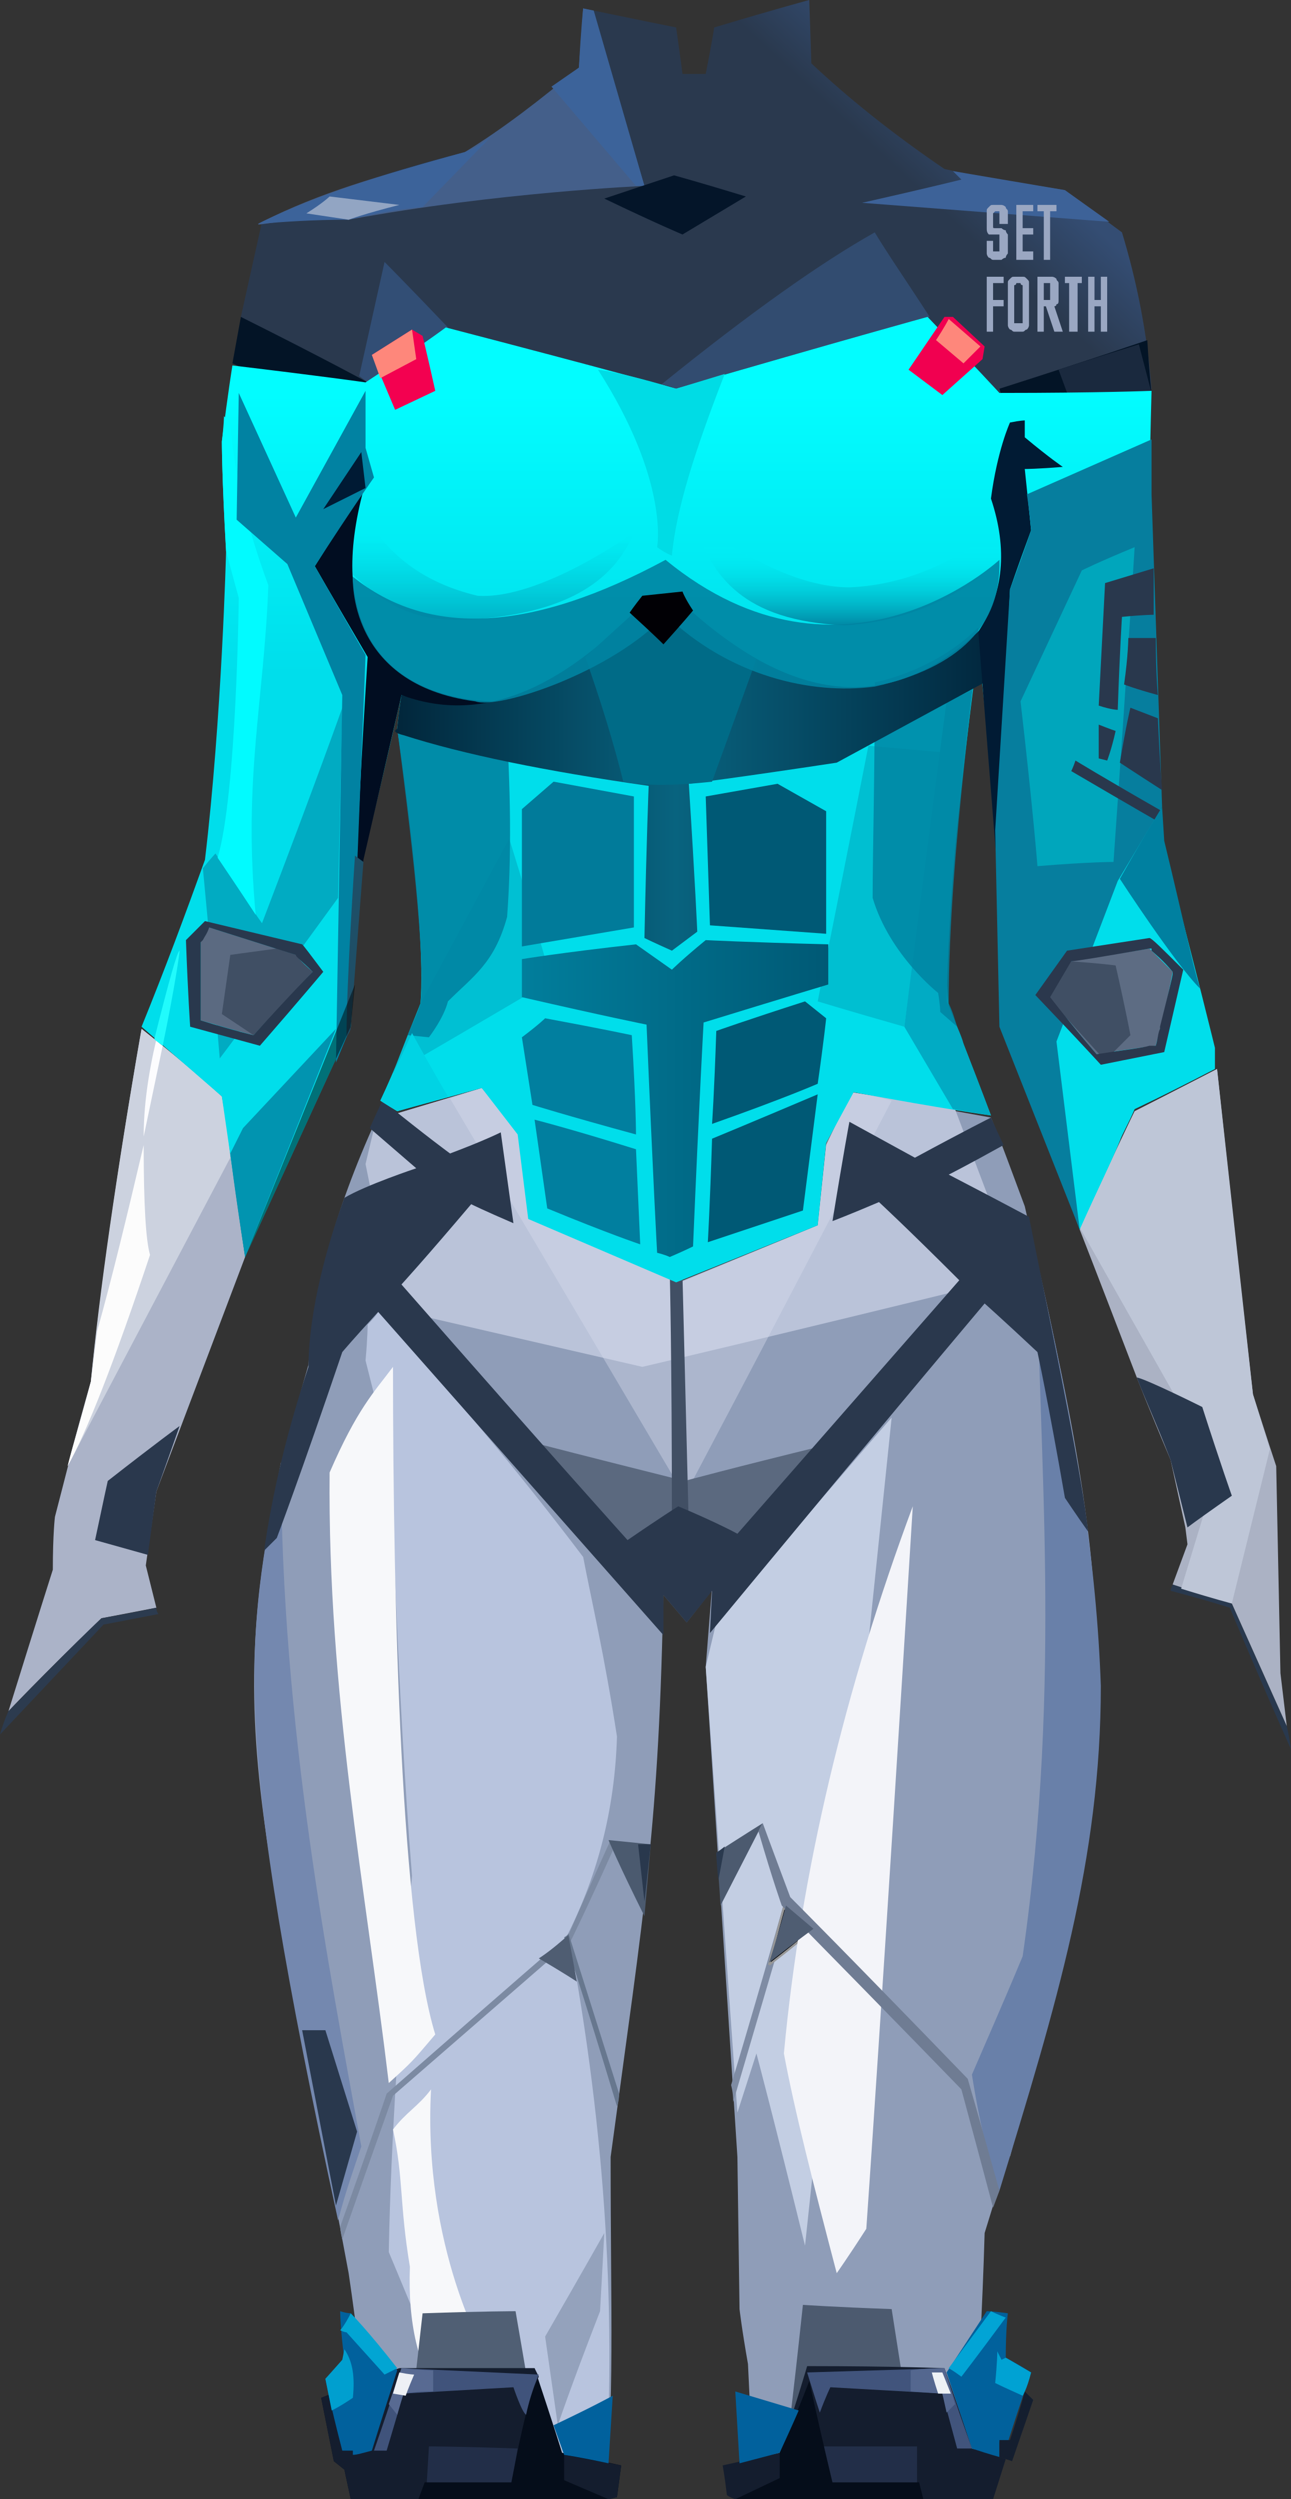 <?xml version="1.0" encoding="UTF-8" standalone="no"?>
<svg
   width="611"
   height="1183"
   viewBox="0 0 611 1183"
   version="1.1"
   id="svg174"
   sodipodi:docname="cb-layer-0438.svg"
   xmlns:inkscape="http://www.inkscape.org/namespaces/inkscape"
   xmlns:sodipodi="http://sodipodi.sourceforge.net/DTD/sodipodi-0.dtd"
   xmlns:xlink="http://www.w3.org/1999/xlink"
   xmlns="http://www.w3.org/2000/svg"
   xmlns:svg="http://www.w3.org/2000/svg">
  <rect x="0" y="0" width="611" height="1183" fill="#333333" stroke="none"/>
  <sodipodi:namedview
     id="namedview176"
     pagecolor="#ffffff"
     bordercolor="#666666"
     borderopacity="1.0"
     inkscape:pageshadow="2"
     inkscape:pageopacity="0.0"
     inkscape:pagecheckerboard="0" />
  <defs
     id="defs35">
    <linearGradient
       x1="267.856"
       y1="140.927"
       x2="232.624"
       y2="158.543"
       id="id-47488"
       gradientTransform="scale(1.468,0.681)"
       gradientUnits="userSpaceOnUse">
      <stop
         stop-color="#344D73"
         offset="0%"
         id="stop2" />
      <stop
         stop-color="#2A394E"
         offset="100%"
         id="stop4" />
    </linearGradient>
    <path
       d="m 432,184 c -15,5 -37,10 -67,16 L 58,199 1,150 11,105 C 39,92 71,81 107,72 125,61 143,47 161,32 l 2,-28 c 29,6 44,9 44,9 2,14 3,22 3,22 7,0 11,0 11,0 3,-15 4,-22 4,-22 30,-9 45,-13 45,-13 l 1,30 c 17,16 38,33 63,50 13,3 32,6 57,10 l 27,20 c 7,23 12,48 14,74 z"
       id="id-47489" />
    <linearGradient
       x1="240.913"
       y1="98.642"
       x2="240.913"
       y2="238.372"
       id="id-47490"
       gradientTransform="scale(1.054,0.948)"
       gradientUnits="userSpaceOnUse">
      <stop
         stop-color="#02FDFF"
         offset="0%"
         id="stop8" />
      <stop
         stop-color="#00DEEB"
         offset="100%"
         id="stop10" />
    </linearGradient>
    <linearGradient
       x1="183.077"
       y1="419.823"
       x2="330.556"
       y2="419.823"
       id="id-47491"
       gradientTransform="scale(0.983,1.017)"
       gradientUnits="userSpaceOnUse">
      <stop
         stop-color="#017E9C"
         offset="0%"
         id="stop13" />
      <stop
         stop-color="#005975"
         offset="100%"
         id="stop15" />
    </linearGradient>
    <linearGradient
       x1="104.513"
       y1="255.749"
       x2="104.513"
       y2="350.219"
       id="id-47492"
       gradientTransform="scale(1.592,0.628)"
       gradientUnits="userSpaceOnUse">
      <stop
         stop-color="#00C5D3"
         offset="0%"
         stop-opacity="0"
         id="stop18" />
      <stop
         stop-color="#0189A7"
         offset="100%"
         id="stop20" />
    </linearGradient>
    <linearGradient
       x1="337.103"
       y1="363.824"
       x2="63.623"
       y2="363.824"
       id="id-47493"
       gradientTransform="scale(1.316,0.76)"
       gradientUnits="userSpaceOnUse">
      <stop
         stop-color="#00162B"
         offset="0%"
         id="stop23" />
      <stop
         stop-color="#08637F"
         offset="53%"
         id="stop25" />
      <stop
         stop-color="#001528"
         offset="100%"
         id="stop27" />
    </linearGradient>
    <linearGradient
       x1="191.497"
       y1="288.013"
       x2="191.497"
       y2="354.063"
       id="id-47494"
       gradientTransform="scale(1.744,0.573)"
       gradientUnits="userSpaceOnUse">
      <stop
         stop-color="#01FAFC"
         offset="0%"
         stop-opacity="0"
         id="stop30" />
      <stop
         stop-color="#0189A5"
         offset="100%"
         id="stop32" />
    </linearGradient>
  </defs>
  <g
     id="id-47495">
    <path
       d="m 174,1183 2,-27 c -4,-26 -7,-53 -11,-80 -42,-227 -66,-269 -19,-430 2,-34 12,-72 32,-116 l 50,-15 19,22 5,40 69,30 66,-27 4,-38 12,-25 66,12 c 5,12 10,26 16,42 43,189 54,251 -19,486 -1,35 -3,70 -5,105 l 4,21 H 363 l -7,-22 -2,-42 c -3,-17 -4,-26 -4,-26 l -1,-72 -15,-232 3,-38 -12,3 c -5,-2 -8,-3 -11,-4 -2,115 -9,152 -25,271 0,76 2,115 -3,162 -23,0 -60,0 -112,0 z"
       fill="#8f9db8"
       id="id-47496" />
    <path
       d="m 266,1183 c -45,-54 -67,-81 -67,-81 -10,-24 -15,-36 -15,-36 1,-53 5,-113 11,-178 -7,-86 -10,-197 -10,-197 -8,-31 -12,-47 -12,-47 1,-11 1,-17 1,-17 4,-4 5,-6 5,-6 34,37 66,75 97,116 4,21 10,46 16,85 -1,34 -9,65 -23,93 18,95 23,185 17,268 -2,0 -9,0 -20,0 z"
       fill="#b8c4de"
       id="id-47497" />
    <path
       d="m 380,1091 c -5,47 -8,70 -8,70 l -9,18 v 4 h 80 l -11,-20 c 0,-4 0,-6 0,-6 l -10,-64 c -28,-1 -42,-2 -42,-2 z"
       fill="#4c5a6f"
       id="id-47498" />
    <path
       d="m 264,1148 c -4,-28 -6,-42 -6,-42 19,-33 28,-49 28,-49 l -2,37 c -14,36 -20,54 -20,54 z"
       fill="#94a2bc"
       id="id-47499" />
    <path
       d="m 162,1060 c -1,-4 -1,-6 -1,-6 15,-42 22,-63 22,-63 57,-50 86,-75 86,-75 13,-30 20,-45 20,-45 1,3 1,5 1,5 -13,29 -20,43 -20,43 l -84,73 c -16,45 -24,68 -24,68 z"
       fill="#7c8aa2"
       id="id-47500" />
    <path
       d="m 422,671 c -27,261 -41,392 -41,392 -15,-61 -23,-91 -23,-91 l -9,28 -15,-211 5,-21 c 55,-65 83,-97 83,-97 z"
       fill="#c3cee3"
       id="id-47501" />
    <path
       d="m 160,1051 c 4,-15 7,-23 11,-35 -15,-83 -38,-199 -38,-324 -17,86 -24,125 27,359 z"
       fill="#7488af"
       id="id-47502" />
    <path
       d="m 186,1008 c 6,-8 12,-11 18,-19 -4,75 26,126 26,126 l -22,20 c -10,-15 -15,-35 -14,-62 -5,-30 -3,-42 -8,-65 z"
       fill="#f7f8fa"
       id="id-47503" />
    <path
       d="m 184,986 c 11,-10 11,-10 22,-23 -16,-52 -20,-199 -20,-316 -9,12 -17,20 -30,50 -1,104 17,197 28,289 z"
       fill="#f7f8fa"
       id="id-47504" />
    <path
       d="m 292,997 c -16,-53 -25,-80 -25,-80 2,-1 2,-2 2,-2 l 24,76 c 0,4 -1,6 -1,6 z"
       fill="#67778e"
       id="id-47505" />
    <path
       d="m 179,1183 c 10,-23 15,-35 15,-35 4,-35 6,-53 6,-53 29,-1 44,-1 44,-1 9,52 13,78 13,78 l 9,11 c -58,0 -87,0 -87,0 z"
       fill="#505f74"
       id="id-47506" />
    <path
       d="m 305,907 c -12,-24 -17,-36 -17,-36 l 20,2 c -2,23 -3,34 -3,34 z"
       fill="#4b5a6f"
       id="id-47507" />
    <path
       d="m 302,873 3,27 3,-27 c -4,0 -6,0 -6,0 z"
       fill="#29384d"
       id="id-47508" />
    <path
       d="m 143,961 c 7,0 11,0 11,0 10,32 15,48 15,48 l -10,35 z"
       fill="#29384d"
       id="id-47509" />
    <path
       d="m 339,877 c 14,-9 22,-14 22,-14 l -20,39 c -1,-17 -2,-25 -2,-25 z"
       fill="#4c5a6f"
       id="id-47510" />
    <path
       d="m 339,877 c 3,-2 4,-3 4,-3 l -3,16 c -1,-9 -1,-13 -1,-13 z"
       fill="#2a394e"
       id="id-47511" />
    <path
       d="m 346,987 c 17,-57 25,-86 25,-86 2,1 3,2 3,2 l -27,92 c 0,-5 -1,-8 -1,-8 z"
       fill="#7f8ca4"
       id="id-47512" />
    <path
       d="m 364,930 c 13,-10 20,-16 20,-16 l -13,-11 c -5,18 -7,27 -7,27 z"
       stroke="#979797"
       id="id-47513" />
    <path
       d="m 497,950 c -9,3 -13,5 -13,5 -10,26 -15,39 -15,39 l 9,25 c 12,-46 19,-69 19,-69 z"
       stroke="#979797"
       id="id-47514" />
    <path
       d="m 452,525 c 20,53 30,79 30,79 -118,29 -178,43 -178,43 -78,-18 -117,-27 -117,-27 l -14,-69 5,-21 50,-15 19,22 5,40 70,30 65,-27 4,-38 12,-25 c 33,5 49,8 49,8 z"
       fill="#bac3d9"
       id="id-47515" />
    <path
       d="m 473,1037 c -8,-21 -13,-55 -13,-55 6,-14 14,-32 24,-56 19,-132 7,-241 7,-329 19,85 28,144 30,201 0,82 -21,151 -48,239 z"
       fill="#6980a9"
       id="id-47516" />
    <path
       d="m 422,521 c -65,125 -98,187 -98,187 l -111,-188 15,-5 19,22 5,40 69,30 66,-27 4,-39 12,-24 c 13,2 19,4 19,4 z"
       fill="#d7dded"
       fill-opacity="0.4"
       id="id-47517" />
    <path
       d="m 391,684 c -45,11 -67,17 -67,17 -48,-12 -71,-18 -71,-18 l 72,85 c 44,-56 66,-84 66,-84 z"
       fill="#5b697f"
       id="id-47518" />
    <path
       d="m 317,603 c 4,0 6,1 6,1 2,79 3,119 3,119 l -8,-3 c 0,-78 -1,-117 -1,-117 z"
       fill="#414f64"
       id="id-47519" />
    <path
       d="m 410,1055 c -9,14 -14,21 -14,21 -11,-42 -20,-77 -25,-104 8,-86 29,-173 61,-259 -14,228 -22,342 -22,342 z"
       fill="#f3f4f9"
       id="id-47520" />
    <path
       d="m 4,810 c 14,-45 21,-67 21,-67 0,-17 1,-25 1,-25 5,-19 10,-40 17,-64 8,-78 24,-167 24,-167 13,11 26,21 38,32 2,11 5,36 11,76 -28,74 -42,111 -42,111 l -5,35 5,20 -26,5 C 18,795 4,810 4,810 Z"
       fill="#abb3c8"
       id="id-47521" />
    <path
       d="m 45,729 c 4,-19 6,-28 6,-28 23,-18 34,-26 34,-26 -7,20 -11,31 -11,31 l -4,30 z"
       fill="#2a384d"
       id="id-47522" />
    <path
       d="m 458,984 c -56,-58 -84,-86 -84,-86 -9,-24 -13,-35 -13,-35 -2,3 -2,4 -2,4 7,24 11,35 11,35 57,58 85,87 85,87 10,37 15,56 15,56 l 3,-8 c -10,-36 -15,-53 -15,-53 z"
       fill="#6f7c93"
       id="id-47523" />
    <path
       d="m 0,821 c 2,-7 4,-11 4,-11 29,-30 44,-44 44,-44 17,-3 26,-5 26,-5 0,2 1,3 1,3 l -26,5 C 16,804 0,821 0,821 Z"
       fill="#2c3b4f"
       id="id-47524" />
    <path
       d="m 555,750 c -1,2 -1,3 -1,3 19,5 28,8 28,8 19,45 29,67 29,67 -1,-7 -2,-11 -2,-11 l -26,-58 c -18,-6 -28,-9 -28,-9 z"
       fill="#29394e"
       id="id-47525" />
    <path
       d="m 555,750 7,-19 -1,-8 -7,-32 c -11,-26 -16,-39 -16,-39 -18,-47 -27,-70 -27,-70 17,-38 26,-56 26,-56 26,-13 39,-20 39,-20 11,103 17,154 17,154 7,22 11,34 11,34 l 2,98 3,25 -26,-58 c -19,-6 -28,-9 -28,-9 z"
       fill="#abb2c4"
       id="id-47526" />
    <path
       d="m 583,759 18,-73 -8,-26 -17,-154 -39,20 -26,55 65,115 -17,56 c 16,5 24,7 24,7 z"
       fill="#bec6d7"
       id="id-47527" />
    <path
       d="m 109,548 c -1,-13 -3,-23 -4,-29 C 94,509 81,498 67,487 55,556 47,612 43,654 c -4,15 -8,28 -11,40 z"
       fill="#ccd2df"
       id="id-47528" />
    <path
       d="m 74,492 c 1,2 3,3 3,3 l -9,43 c 0,-14 2,-29 6,-46 z"
       fill="#fcfcfe"
       id="id-47529" />
    <path
       d="m 68,542 c -8,34 -15,63 -22,88 -2,16 -3,24 -3,24 -5,19 -9,32 -11,40 9,-16 22,-49 39,-100 -2,-7 -3,-24 -3,-52 z"
       fill="#fcfcfc"
       id="id-47530" />
    <path
       d="m 538,652 c 5,1 31,14 31,14 9,28 14,42 14,42 -10,7 -17,12 -21,15 l -8,-32 c -7,-18 -13,-31 -16,-39 z"
       fill="#29384d"
       id="path72" />
    <path
       d="m 255,927 c 12,7 18,11 18,11 l -4,-22 c -9,8 -14,11 -14,11 z"
       fill="#4f5d72"
       id="id-47532" />
    <path
       d="m 364,929 c 14,-11 21,-16 21,-16 l -13,-11 c -5,18 -8,27 -8,27 z"
       fill="#4f5d72"
       id="id-47533" />
    <path
       d="m 314,774 c -30,-34 -75,-85 -135,-153 -12,13 -17,19 -17,19 -20,59 -31,88 -31,88 l -6,6 c 4,-28 11,-57 21,-87 0,-21 6,-50 17,-80 10,-6 34,-14 34,-14 l -22,-19 c 4,-9 6,-13 6,-13 21,17 32,25 32,25 16,-6 24,-10 24,-10 4,29 6,43 6,43 -14,-6 -20,-9 -20,-9 -22,26 -33,38 -33,38 71,81 107,121 107,121 16,-11 24,-16 24,-16 19,8 28,13 28,13 70,-80 105,-120 105,-120 -25,-25 -38,-37 -38,-37 -14,6 -22,9 -22,9 5,-31 8,-47 8,-47 20,11 31,17 31,17 24,-13 36,-19 36,-19 4,9 6,13 6,13 -18,10 -26,14 -26,14 25,13 38,20 38,20 15,74 25,123 28,149 -5,-7 -11,-16 -11,-16 -8,-46 -13,-69 -13,-69 -16,-15 -25,-23 -25,-23 -58,69 -101,121 -130,156 l 1,-20 -12,15 -11,-13 z"
       fill="#2a384d"
       id="path76" />
    <g
       transform="translate(152,1094)"
       id="id-47535">
      <path
         d="M 0,41 C 25,31 37,27 37,27 c 43,0 64,0 64,0 9,27 13,40 13,40 19,4 28,6 28,6 l -2,15 -5,1 C 54,89 14,89 14,89 12,80 11,75 11,75 L 6,71 C 2,51 0,41 0,41 Z"
         fill="#050d1a"
         id="id-47536" />
      <path
         d="m 90,81 c -15,0 -41,0 -41,0 l -3,8 H 14 L 11,75 6,71 0,41 37,27 c 43,0 64,0 64,0 l 2,4 c -4,7 -8,24 -13,50 z"
         fill="#141d2e"
         id="id-47537" />
      <path
         d="M 93,65 C 65,64 51,64 51,64 l -1,17 h 40 c 2,-10 3,-16 3,-16 z"
         fill="#222e48"
         id="id-47538" />
      <path
         d="M 136,89 C 122,83 115,80 115,80 V 68 l 27,5 -2,15 c -3,1 -4,1 -4,1 z"
         fill="#141d2e"
         id="id-47539" />
      <path
         d="m 138,40 -2,32 c -14,-3 -21,-4 -21,-4 l -5,-14 c 19,-9 28,-14 28,-14 z"
         fill="#01619d"
         id="id-47540" />
      <path
         d="M 10,66 C 4,43 2,32 2,32 8,26 11,23 11,23 9,8 9,0 9,0 c 3,1 5,1 5,1 l 22,27 c -8,25 -12,38 -12,38 -4,1 -7,2 -9,2 v -2 z"
         fill="#01619d"
         id="path83" />
      <path
         d="m 5,47 c 4,-2 7,-4 10,-6 1,-10 0,-17 -4,-23 l -1,5 -8,9 c 2,10 3,15 3,15 z"
         fill="#009fcf"
         id="id-47542" />
      <path
         d="m 14,1 c -3,6 -5,8 -5,8 2,1 3,1 3,1 l 18,20 6,-3 C 22,9 14,1 14,1 Z"
         fill="#02a5d3"
         id="id-47543" />
      <path
         d="M 97,49 C 95,48 91,36 91,36 56,38 39,39 39,39 l -8,27 c -4,0 -6,0 -6,0 9,-26 13,-39 13,-39 l 65,3 c -3,7 -5,14 -6,19 z"
         fill="#40537b"
         id="id-47544" />
      <path
         d="m 53,28 v 10 c -9,0 -14,1 -14,1 -2,6 -3,10 -3,10 l -4,-5 6,-17 c 10,1 15,1 15,1 z"
         fill="#586a92"
         id="id-47545" />
      <path
         d="m 37,29 c 5,1 7,1 7,1 -3,7 -4,10 -4,10 l -6,-1 c 2,-7 3,-10 3,-10 z"
         fill="#edf0f5"
         id="id-47546" />
    </g>
    <g
       transform="translate(342,1094)"
       id="id-47547">
      <path
         d="M 6,89 C 3,88 2,87 2,87 1,78 0,73 0,73 18,69 27,67 27,67 36,40 40,26 40,26 c 43,0 65,1 65,1 9,25 13,38 13,38 11,3 16,5 16,5 l -6,19 C 47,89 6,89 6,89 Z"
         fill="#141d2e"
         id="id-47548" />
      <path
         d="M 6,89 27,79 C 27,71 27,67 27,67 37,44 41,33 41,33 48,65 52,81 52,81 h 41 l 2,8 C 36,89 6,89 6,89 Z"
         fill="#050d1a"
         id="id-47549" />
      <path
         d="m 48,64 c 29,0 44,0 44,0 V 81 H 52 Z"
         fill="#222e48"
         id="id-47550" />
      <path
         d="m 46,48 c 3,-8 5,-12 5,-12 35,2 53,3 53,3 l 7,26 h 7 C 109,40 105,27 105,27 l -65,2 c 4,13 6,19 6,19 z"
         fill="#41547c"
         id="id-47551" />
      <path
         d="m 89,28 v 10 l 15,1 2,9 4,-4 -5,-17 c -11,0 -16,1 -16,1 z"
         fill="#54678f"
         id="id-47552" />
      <path
         d="m 102,39 c -2,-6 -3,-10 -3,-10 3,0 5,0 5,0 l 4,10 c -4,0 -6,0 -6,0 z"
         fill="#edf1f5"
         id="id-47553" />
      <path
         d="M 36,47 C 16,41 6,38 6,38 l 2,34 19,-5 c 6,-13 9,-20 9,-20 z"
         fill="#01619d"
         id="id-47554" />
      <path
         d="m 131,69 c 0,-5 0,-7 0,-7 3,0 4,0 4,0 7,-22 11,-33 11,-33 -8,-5 -12,-7 -12,-7 0,-14 1,-21 1,-21 -7,-1 -10,-1 -10,-1 l -19,29 12,36 c 9,3 13,4 13,4 z"
         fill="#01619c"
         id="id-47555" />
      <path
         d="m 143,38 c 3,3 4,4 4,4 l -10,29 -6,-2 v -8 h 5 c 5,-15 7,-23 7,-23 z"
         fill="#141e2f"
         id="id-47556" />
      <path
         d="m 142,40 c -9,-4 -13,-6 -13,-6 1,-10 1,-15 1,-15 l 2,4 2,-1 12,7 c -2,8 -4,11 -4,11 z"
         fill="#00a2d3"
         id="id-47557" />
      <path
         d="m 134,3 c -14,19 -21,28 -21,28 -4,-3 -6,-4 -6,-4 L 127,0 c 4,2 7,3 7,3 z"
         fill="#02a4d5"
         id="id-47558" />
    </g>
    <g
       transform="translate(67)"
       id="id-47559">
      <g
         transform="translate(43)"
         id="id-47560">
        <g
           transform="translate(3)"
           id="id-47561">
          <use
             fill="url(#id-47488)"
             id="id-47562"
             xlink:href="#id-47489"
             x="0"
             y="0"
             width="100%"
             height="100%"
             style="fill:url(#id-47488)" />
        </g>
        <path
           d="m 64,181 c -2,12 -3,18 -3,18 C 20,181 0,172 0,172 l 4,-22 c 40,20 60,31 60,31 z"
           fill="#031426"
           id="id-47564" />
        <path
           d="M 102,155 C 82,134 72,124 72,124 l -12,54 4,3 z"
           fill="#324e75"
           id="id-47565" />
        <path
           d="m 433,161 c 1,17 2,25 2,25 -44,10 -67,14 -67,14 l -5,-16 c 47,-15 70,-23 70,-23 z"
           fill="#031426"
           id="id-47566" />
        <path
           d="m 391,175 7,19 c 25,-5 37,-8 37,-8 l -6,-23 c -26,8 -38,12 -38,12 z"
           fill="#1a293e"
           id="id-47567" />
        <path
           d="m 14,105 c -8,4 11,-3 41,-1 C 125,91 195,88 195,88 L 170,5 166,4 164,32 C 146,47 128,61 110,72 67,84 42,91 14,105 Z"
           fill="#445f8a"
           id="id-47568" />
        <path
           d="m 191,88 -40,-47 13,-9 c 1,-19 2,-28 2,-28 l 5,1 24,83 c -3,0 -4,0 -4,0 z"
           fill="#3c639a"
           id="id-47569" />
        <path
           d="M 125,62 90,98 c -11,1 -23,3 -35,6 -17,0 -31,1 -43,2 24,-12 57,-23 98,-34 10,-4 15,-10 15,-10 z"
           fill="#3c639a"
           id="id-47570" />
        <path
           d="M 213,111 C 233,99 243,93 243,93 220,86 209,83 209,83 l -33,11 c 25,12 37,17 37,17 z"
           fill="#041529"
           id="id-47571" />
        <path
           d="m 210,184 c -5,-2 -7,-2 -7,-2 42,-34 76,-58 101,-72 6,10 15,23 26,40 -80,22 -120,34 -120,34 z"
           fill="#324c70"
           id="id-47572" />
        <path
           d="M 415,105 C 337,99 298,96 298,96 329,89 345,85 345,85 l -4,-4 53,9 c 14,10 21,15 21,15 z"
           fill="#3d6298"
           id="id-47573" />
      </g>
      <g
         transform="translate(0,93)"
         id="id-47574">
        <path
           d="m 407,390 c 0,-88 -11,-176 -11,-176 -12,93 -17,149 -14,169 10,26 20,52 20,52 0,0 -22,-3 -65,-11 l -13,24 -4,39 -67,27 -70,-30 -5,-40 -17,-22 -40,11 c -5,-3 -8,-5 -8,-5 7,-15 13,-30 19,-46 3,-38 -11,-130 -11,-130 1,-10 2,-16 2,-16 -12,53 -19,80 -19,80 L 99,393 49,502 38,426 0,393 c 11,-27 21,-54 30,-79 8,-67 10,-146 10,-146 -2,-35 -2,-52 -2,-52 3,-24 5,-36 5,-36 42,5 63,8 63,8 26,-17 38,-26 38,-26 73,19 109,29 109,29 79,-23 119,-34 119,-34 23,24 34,36 34,36 48,0 72,-1 72,-1 -1,37 -1,55 -1,55 4,105 6,158 6,158 17,65 25,98 25,98 0,6 0,10 0,10 -25,13 -38,19 -38,19 -3,7 -6,12 -7,15 -4,10 -11,24 -19,42 z"
           fill="url(#id-47490)"
           id="path116"
           style="fill:url(#id-47490)" />
        <path
           d="m 42,453 c 4,-8 6,-12 6,-12 L 92,394 49,502 c -5,-32 -7,-49 -7,-49 z"
           fill="#0194b0"
           id="id-47576" />
        <path
           d="m 10,402 -4,-3 c 7,-28 11,-42 12,-42 0,1 -2,16 -8,45 z"
           fill="#21fbfc"
           id="id-47577" />
        <path
           d="m 37,408 c -5,-60 -8,-90 -8,-90 4,-5 6,-7 6,-7 14,22 22,33 22,33 26,-68 38,-102 38,-102 l -2,90 c -37,51 -56,76 -56,76 z"
           fill="#01abc2"
           id="id-47578" />
        <path
           d="m 28,353 c 0,25 0,37 0,37 17,5 25,7 25,7 18,-20 28,-30 28,-30 -6,-5 -8,-8 -8,-8 L 32,346 c -3,5 -4,7 -4,7 z"
           fill="#5b6a81"
           id="id-47579" />
        <path
           d="m 42,359 -4,28 15,10 28,-30 c -6,-5 -8,-8 -8,-8 l -9,-3 c -15,2 -22,3 -22,3 z"
           fill="#404f64"
           id="id-47580" />
        <path
           d="m 30,343 46,11 c 0,0 0,0 0,0 v 0 c 0,0 0,0 0,0 v 0 c 1,1 4,5 10,13 0,0 -10,12 -30,35 0,0 -11,-3 -33,-9 0,0 -1,-14 -2,-41 0,0 3,-3 9,-9 z m 2,3 c -1,3 -2,4 -3,6 v 0 c -1,1 -1,1 -1,1 0,24 0,37 0,37 v 0 0 c 16,5 25,7 25,7 v 0 0 c 18,-20 28,-30 28,-30 -5,-5 -8,-7 -8,-8 v 0 c 0,0 0,0 0,0 z"
           fill="#29384d"
           id="id-47581" />
        <path
           d="M 54,340 C 45,326 42,322 36,313 45,283 46,190 46,190 l -6,-22 c -2,-35 -2,-52 -2,-52 1,-8 1,-12 1,-12 2,2 3,4 3,4 2,24 8,49 18,76 -2,55 -12,91 -6,156 z"
           fill="#01fbff"
           id="id-47582" />
        <path
           d="m 105,314 c -1,8 -1,12 -1,12 -1,1 -1,2 -2,2 -1,-17 5,-110 5,-110 -17,-29 -25,-43 -25,-43 15,-24 23,-36 23,-36 -8,30 -7,54 4,72 19,31 62,28 62,28 -9,4 -20,5 -34,4 -5,-1 -10,-4 -14,-7 z"
           fill="#010d21"
           id="id-47583" />
        <path
           d="m 191,389 c 27,5 41,8 41,8 2,32 2,47 2,47 -33,-9 -49,-14 -49,-14 l -5,-32 c 8,-6 11,-9 11,-9 z"
           fill="#017f9f"
           id="id-47584" />
        <path
           d="m 272,395 c -1,30 -2,44 -2,44 34,-12 50,-19 50,-19 3,-21 4,-31 4,-31 l -10,-8 c -28,9 -42,14 -42,14 z"
           fill="#005975"
           id="id-47585" />
        <path
           d="m 270,446 c -1,32 -2,49 -2,49 30,-10 45,-15 45,-15 l 7,-55 c -33,14 -50,21 -50,21 z"
           fill="#005975"
           id="id-47586" />
        <path
           d="m 186,437 c 4,28 6,42 6,42 29,12 44,17 44,17 l -2,-45 c -32,-10 -48,-14 -48,-14 z"
           fill="#017f9f"
           id="id-47587" />
        <path
           d="m 119,415 c 50,-29 75,-44 75,-44 -13,-45 -20,-67 -20,-67 l -42,78 c -9,22 -13,33 -13,33 z"
           fill="#00c0d3"
           id="id-47588" />
        <path
           d="m 361,393 c -28,-8 -41,-12 -41,-12 16,-80 24,-121 24,-121 l 34,3 c -11,87 -17,130 -17,130 z"
           fill="#00bfd1"
           id="id-47589" />
        <path
           d="m 172,240 c 3,41 3,74 1,101 -6,22 -16,28 -28,40 -2,8 -9,17 -9,17 l -10,-1 c 1,-3 4,-9 6,-15 2,-19 -2,-62 -11,-130 l 2,-16 c 9,4 16,6 20,7 19,1 29,-3 29,-3 z"
           fill="#0184a2"
           opacity="0.903"
           id="id-47590" />
        <path
           d="m 233,346 -53,9 c 0,-43 0,-65 0,-65 l 15,-13 38,7 z"
           fill="#017b9a"
           id="id-47591" />
        <path
           d="m 180,361 c 0,12 0,18 0,18 39,9 59,13 59,13 3,72 5,108 5,108 4,1 6,2 6,2 7,-3 11,-5 11,-5 3,-71 5,-106 5,-106 39,-12 59,-18 59,-18 0,-13 0,-19 0,-19 -39,-1 -58,-2 -58,-2 -11,9 -16,14 -16,14 l -17,-12 c -36,4 -54,7 -54,7 z"
           fill="url(#id-47491)"
           id="id-47592"
           style="fill:url(#id-47491)" />
        <path
           d="m 361,393 c 13,-102 20,-154 20,-154 l 12,-5 c -7,55 -11,104 -12,147 4,10 7,16 8,20 9,23 13,34 13,34 l -18,-3 z"
           fill="#01abc4"
           id="path135" />
        <path
           d="m 128,396 c 11,20 17,30 17,30 l -24,7 -8,-5 c 10,-21 15,-32 15,-32 z"
           fill="#00d3e4"
           id="id-47594" />
        <path
           d="m 347,230 c 0,46 -1,80 -1,102 8,27 31,45 31,45 1,6 1,9 1,9 l 8,7 c -1,-3 -2,-7 -4,-11 0,-74 15,-168 14,-178 -21,21 -49,26 -49,26 z"
           fill="#0184a2"
           opacity="0.83"
           id="id-47595" />
        <path
           d="m 104,148 c 12,22 30,35 55,41 30,2 74,-30 74,-30 -10,25 -35,38 -74,41 -30,3 -45,-8 -59,-21 -1,-16 4,-31 4,-31 z"
           fill="url(#id-47492)"
           id="id-47596"
           style="fill:url(#id-47492)" />
        <path
           d="m 397,205 c 0,18 2,25 2,25 -46,25 -70,38 -70,38 -46,7 -70,10 -70,10 3,47 4,70 4,70 -8,6 -12,9 -12,9 -9,-4 -13,-6 -13,-6 1,-48 2,-72 2,-72 -49,-7 -88,-15 -116,-24 -4,-1 -5,-2 -3,-3 1,-10 2,-16 2,-16 35,13 71,0 109,-38 8,-2 18,-3 29,-1 50,44 95,47 136,8 z"
           fill="url(#id-47493)"
           id="id-47597"
           style="fill:url(#id-47493)" />
        <path
           d="m 262,156 c 8,23 22,45 71,47 48,-3 73,-31 73,-31 0,-11 0,-16 0,-16 -23,19 -47,28 -71,29 -36,0 -72,-33 -73,-29 z"
           fill="url(#id-47494)"
           id="id-47598"
           style="fill:url(#id-47494)" />
        <path
           d="m 411,107 c 5,-1 7,-1 7,-1 0,5 0,8 0,8 12,10 18,14 18,14 -12,1 -18,1 -18,1 2,19 3,29 3,29 -7,19 -10,28 -10,28 -4,89 -6,133 -6,133 0,0 -9,-113 -9,-113 12,-18 14,-39 6,-63 3,-23 9,-36 9,-36 z"
           fill="#011b34"
           id="id-47599" />
        <path
           d="m 444,489 -38,-96 -2,-93 7,-114 c 7,-19 10,-28 10,-28 -1,-11 -2,-17 -2,-17 l 59,-26 c 0,18 0,26 0,26 l 5,148 -21,35 -29,76 z"
           fill="#067e9e"
           id="id-47600" />
        <path
           d="m 228,277 c -5,-20 -11,-39 -18,-59 l 22,-20 c 10,-2 20,-3 29,-1 13,12 30,22 30,22 l -21,58 c -18,2 -32,2 -42,0 z"
           fill="#006b87"
           id="id-47601" />
        <path
           d="m 452,406 c 19,-3 28,-4 28,-4 6,-23 8,-35 8,-35 -7,-7 -11,-11 -11,-11 -25,4 -37,6 -37,6 l -10,17 c 14,18 22,27 22,27 z"
           fill="#5d6c83"
           id="id-47602" />
        <path
           d="m 439,362 c 15,1 22,2 22,2 5,22 7,33 7,33 -8,8 -12,12 -12,12 l -29,-32 c 8,-10 12,-15 12,-15 z"
           fill="#404f64"
           id="id-47603" />
        <path
           d="m 477,351 v 0 c 1,0 6,5 16,15 0,0 -3,13 -9,39 0,0 0,0 0,0 v 0 c 0,0 -10,2 -30,6 0,0 -10,-11 -31,-33 v 0 l 15,-21 c 0,0 13,-2 39,-6 z m 0,5 c -23,4 -35,6 -37,6 v 0 c 0,0 0,0 0,0 l -10,17 c 14,18 22,27 22,27 13,-2 22,-3 25,-4 h 1 c 1,0 2,0 2,0 1,-3 1,-6 2,-8 v -1 c 4,-16 6,-24 6,-25 v -1 c 0,0 0,0 0,0 -5,-6 -9,-9 -10,-10 v 0 c 0,-1 0,-1 0,-1 h -1 c 0,0 0,0 0,0 z"
           fill="#2b384d"
           id="path147" />
        <path
           d="m 424,317 c 24,-2 36,-2 36,-2 7,-100 10,-149 10,-149 -17,7 -25,11 -25,11 l -29,62 c 6,52 8,78 8,78 z"
           fill="#00a6bc"
           id="id-47605" />
        <path
           d="m 442,267 c -1,3 -2,5 -2,5 29,17 43,25 43,25 v -6 c -28,-16 -41,-24 -41,-24 z"
           fill="#29384d"
           id="id-47606" />
        <path
           d="m 453,250 c 5,2 8,3 8,3 -2,9 -4,14 -4,14 l -4,-1 c 0,-10 0,-16 0,-16 z"
           fill="#29384d"
           id="id-47607" />
        <path
           d="m 453,241 c 6,2 9,2 9,2 1,-29 2,-44 2,-44 10,-1 15,-1 15,-1 0,-15 0,-22 0,-22 l -23,7 c -2,39 -3,58 -3,58 z"
           fill="#29384d"
           id="id-47608" />
        <path
           d="m 483,281 c -14,-9 -20,-13 -20,-13 3,-18 5,-26 5,-26 l 13,5 c 1,23 2,34 2,34 z"
           fill="#29384d"
           id="id-47609" />
        <path
           d="m 481,236 c -11,-3 -16,-5 -16,-5 2,-14 2,-22 2,-22 h 13 c 0,18 1,27 1,27 z"
           fill="#29384d"
           id="id-47610" />
        <path
           d="m 216,82 c 34,53 28,84 28,84 4,3 7,4 7,4 2,-22 11,-50 25,-86 l -23,7 c -17,-5 -29,-8 -37,-9 z"
           fill="#00dce5"
           id="id-47611" />
        <path
           d="m 106,92 -33,60 -27,-59 -1,60 24,21 26,62 -3,174 7,-17 7,-176 -24,-42 c 18,-28 28,-42 28,-42 l -4,-14 z"
           fill="#0182a2"
           id="id-47612" />
        <polygon
           points="86,148 104,121 106,138 "
           fill="#001a34"
           id="id-47613" />
        <path
           d="m 99,393 c 0,2 -1,3 -2,5 0,-27 4,-86 4,-86 l 4,3 c -4,52 -6,78 -6,78 z"
           fill="#1e4f67"
           id="id-47614" />
        <polygon
           points="99,393 49,502 101,373 "
           fill="#020406"
           fill-opacity="0.5"
           id="id-47615" />
        <path
           d="m 347,232 c -30,4 -69,-5 -99,-34 -25,27 -79,45 -90,41 -61,-8 -58,-59 -58,-59 36,29 85,26 148,-8 84,69 158,0 158,0 1,31 -19,51 -59,60 z"
           fill="#0184a2"
           opacity="0.897"
           id="path160" />
        <path
           d="m 89,0 33,4 C 106,8 98,11 98,11 L 78,8 C 86,3 89,0 89,0 Z"
           fill="#92a5c3"
           id="id-47617" />
        <path
           d="m 231,197 c 11,10 16,15 16,15 9,-10 14,-16 14,-16 -4,-6 -5,-9 -5,-9 l -19,2 c -4,5 -6,8 -6,8 z"
           fill="#010005"
           id="id-47618" />
        <polygon
           points="324,349 324,291 301,278 267,284 269,345 "
           fill="#005975"
           id="id-47619" />
        <path
           d="m 501,375 c -12,-12 -38,-52 -38,-52 13,-23 20,-34 20,-34 l 1,16 c 9,37 14,61 17,70 z"
           fill="#0080a0"
           id="id-47620" />
        <path
           d="m 120,101 19,-9 c -4,-18 -6,-26 -6,-26 l -5,-3 -19,12 z"
           fill="#f30150"
           id="id-47621" />
        <polygon
           points="128,63 109,75 113,86 130,77 "
           fill="#fe877b"
           id="id-47622" />
        <polygon
           points="398,77 399,71 384,57 380,57 363,82 379,94 "
           fill="#f10050"
           id="id-47623" />
        <path
           d="m 382,58 15,13 -8,8 -13,-11 c 4,-6 6,-10 6,-10 z"
           fill="#fe877b"
           id="id-47624" />
      </g>
      <path
         d="m 407,123 c 0,0 1,-1 2,-1 0,-1 1,-2 1,-2 v 0 -9 c 0,0 -1,-1 -1,-2 -1,0 -2,-1 -2,-1 v 0 h -3 c 0,0 0,0 0,0 -1,0 -1,0 -1,-1 v 0 -6 c 0,0 0,0 1,-1 0,0 0,0 0,0 v 0 h 2 c 0,0 0,0 0,0 0,1 0,1 0,1 v 0 5 h 4 v -6 c 0,-1 -1,-1 -1,-2 -1,-1 -2,-1 -2,-1 v 0 h -4 c -1,0 -1,0 -2,1 -1,1 -1,1 -1,2 v 0 8 c 0,1 0,2 1,3 1,0 1,0 2,0 v 0 h 3 c 0,0 0,0 0,1 0,0 0,0 0,0 v 0 7 c 0,0 0,0 0,0 0,0 0,0 0,0 v 0 h -2 c 0,0 0,0 0,0 -1,0 -1,0 -1,0 v 0 -5 h -3 v 6 c 0,0 0,1 1,2 1,0 1,1 2,1 v 0 z m 15,0 v -4 h -5 v -8 h 5 v -3 h -5 v -8 h 5 v -3 h -8 v 26 z m 8,0 v -23 h 3 v -3 h -9 v 3 h 3 v 23 z m -27,34 v -12 h 5 v -3 h -5 v -8 h 5 v -3 h -8 v 26 z m 14,0 c 1,0 1,-1 2,-1 1,-1 1,-2 1,-2 v 0 -20 c 0,-1 0,-1 -1,-2 -1,-1 -1,-1 -2,-1 v 0 h -4 c -1,0 -1,0 -2,1 -1,1 -1,1 -1,2 v 0 20 c 0,0 0,1 1,2 1,0 1,1 2,1 v 0 z m -1,-4 h -2 c 0,0 0,0 0,0 0,0 -1,0 -1,0 v 0 -18 c 0,0 1,0 1,-1 0,0 0,0 0,0 v 0 h 2 c 0,0 0,0 0,0 0,1 1,1 1,1 v 0 18 c 0,0 -1,0 -1,0 0,0 0,0 0,0 z m 11,4 v -12 h 1 l 4,12 h 4 l -4,-12 c 0,0 1,0 1,-1 1,0 1,-1 1,-2 v 0 -8 c 0,-1 -1,-1 -1,-2 -1,-1 -2,-1 -2,-1 v 0 h -7 v 26 z m 3,-15 h -3 v -8 h 3 c 0,0 0,0 0,0 0,1 0,1 0,1 v 0 6 c 0,1 0,1 0,1 0,0 0,0 0,0 z m 13,15 v -23 h 2 v -3 h -8 v 3 h 2 v 23 z m 8,0 v -12 h 3 v 12 h 3 v -26 h -3 v 11 h -3 v -11 h -3 v 26 z"
         fill="#9aa7c2"
         id="id-47625"
         fill-rule="nonzero" />
    </g>
  </g>
</svg>
